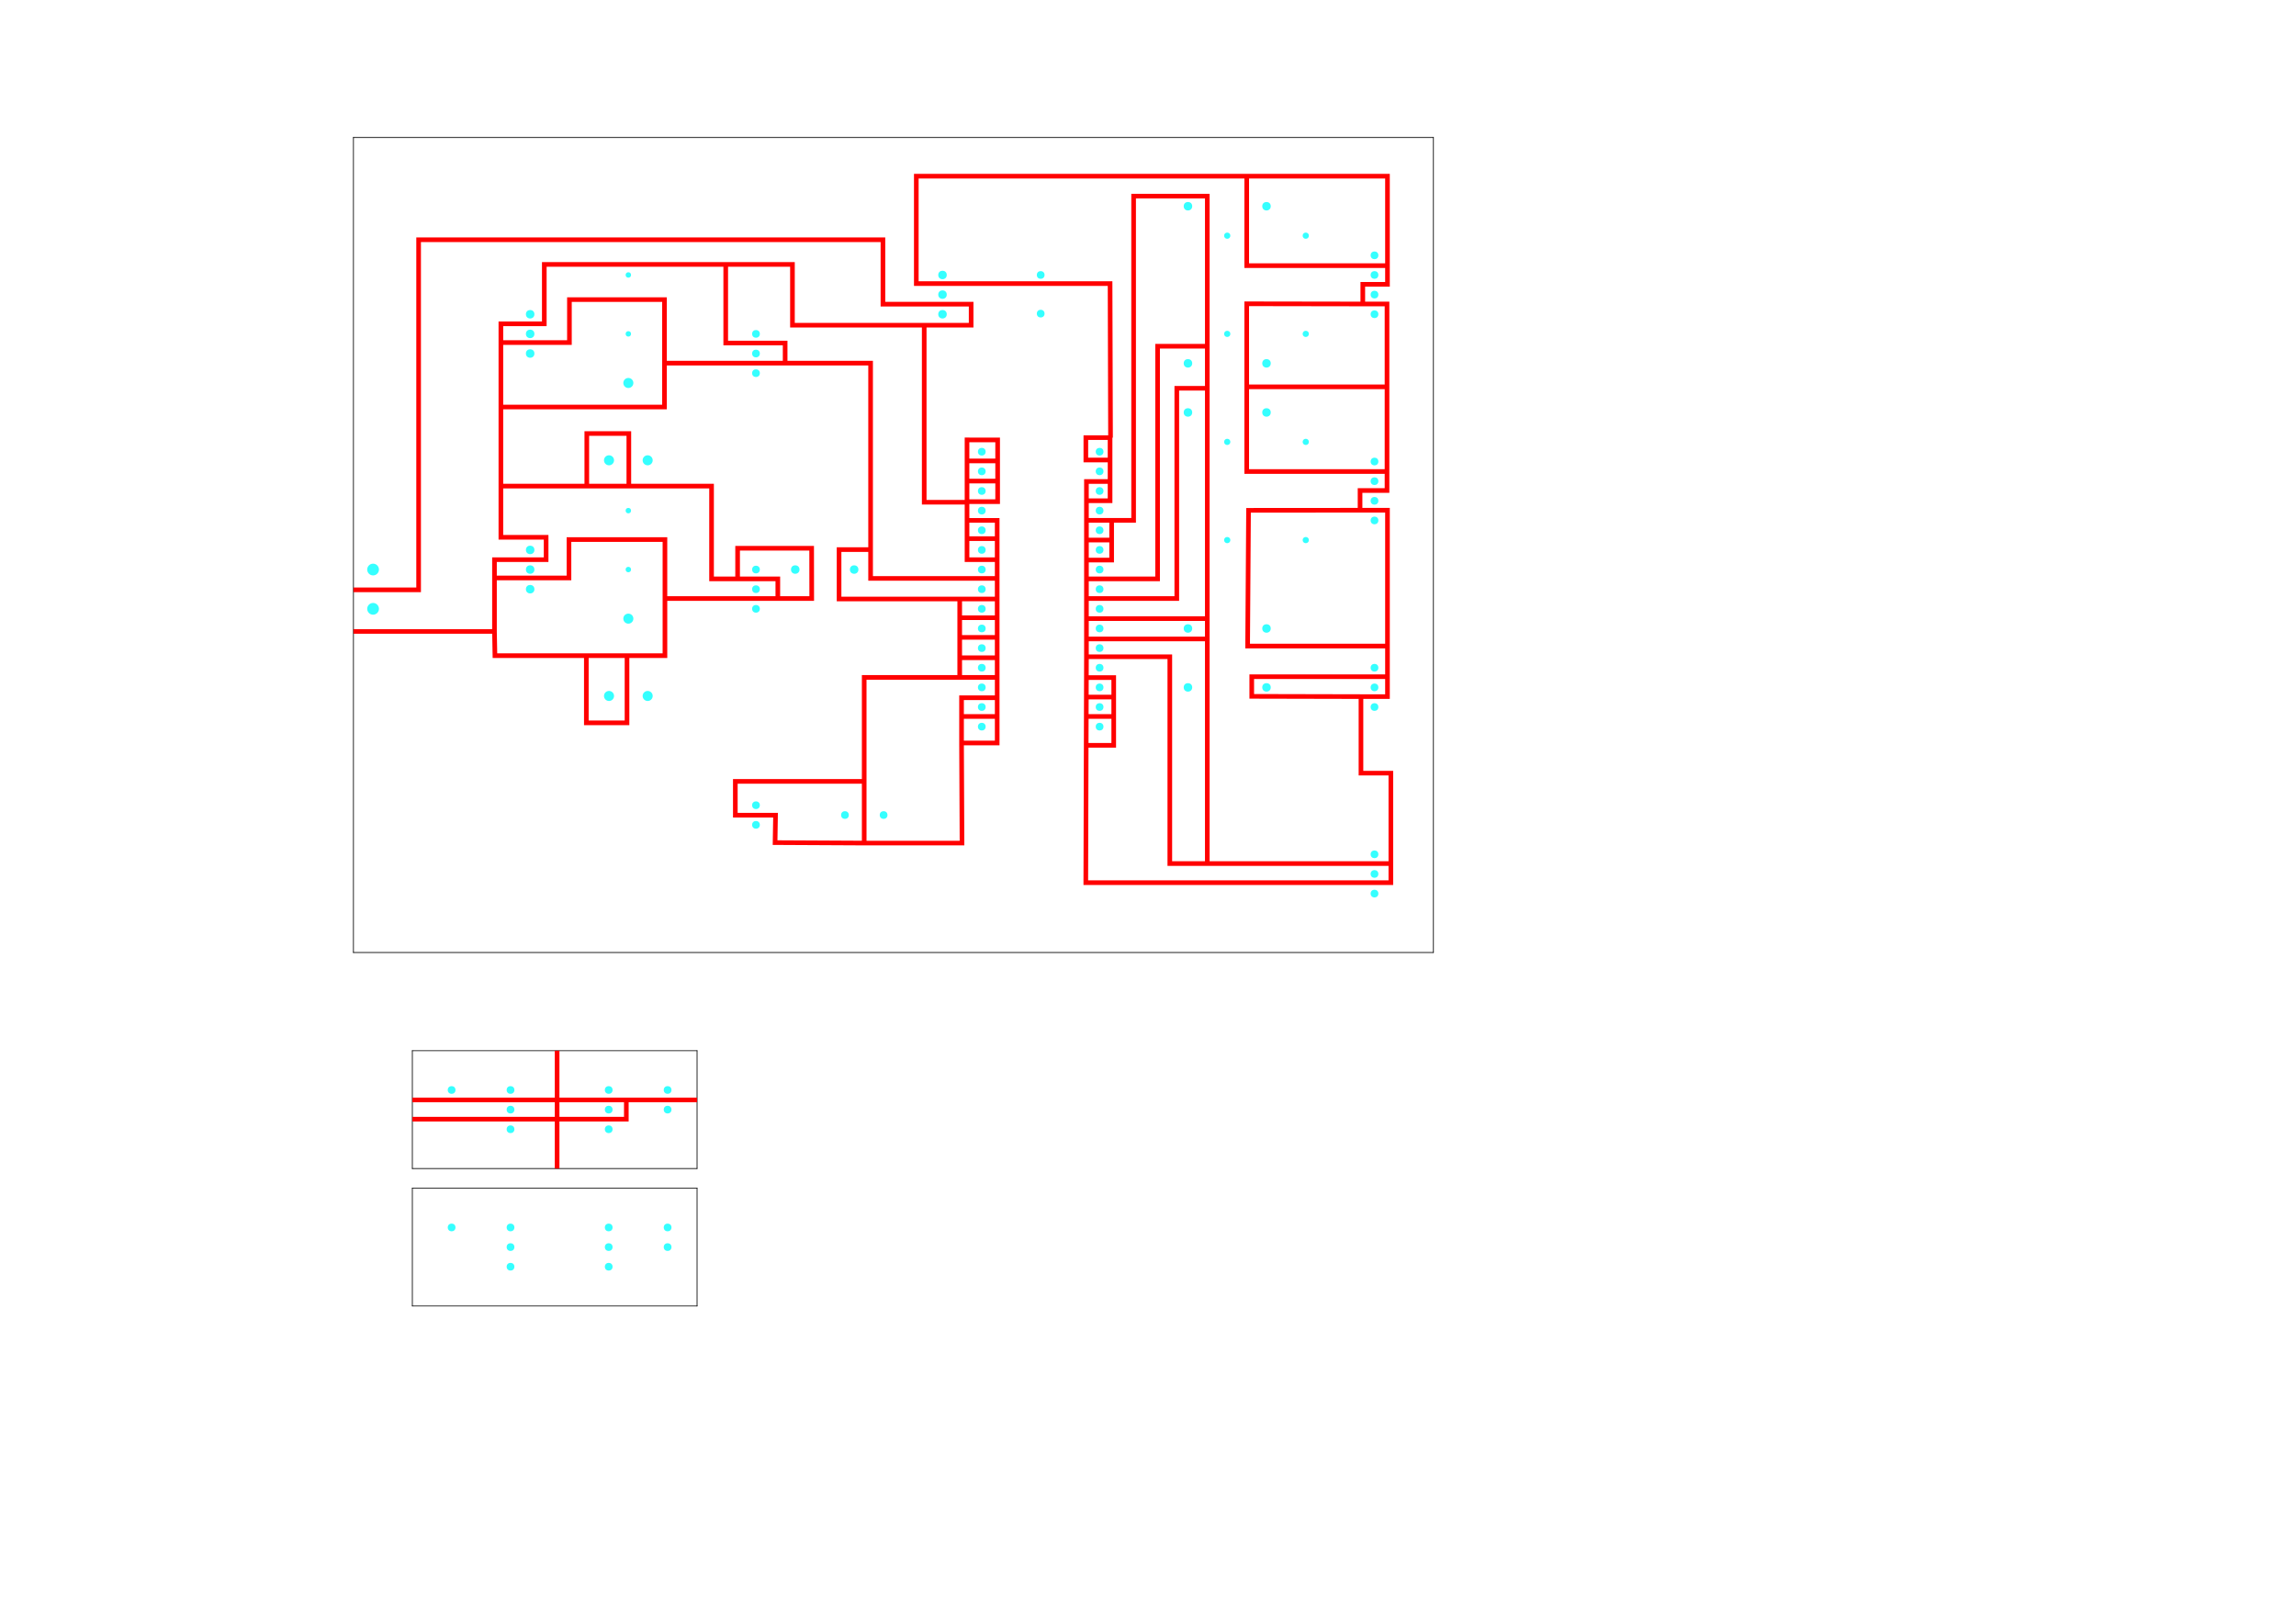 <?xml version="1.0" encoding="UTF-8" standalone="no"?>
<svg
   xmlns:dc="http://purl.org/dc/elements/1.1/"
   xmlns:cc="http://creativecommons.org/ns#"
   xmlns:rdf="http://www.w3.org/1999/02/22-rdf-syntax-ns#"
   xmlns:svg="http://www.w3.org/2000/svg"
   xmlns="http://www.w3.org/2000/svg"
   xmlns:sodipodi="http://sodipodi.sourceforge.net/DTD/sodipodi-0.dtd"
   xmlns:inkscape="http://www.inkscape.org/namespaces/inkscape"
   version="1.1"
   width="29.7cm"
   height="21.001cm"
   viewBox="0 0 116930 82680 "
   id="svg4367"
   sodipodi:docname="COVentMotherboard-B_Cu_Isolated_Stripped.svg"
   inkscape:version="0.92.4 (5da689c313, 2019-01-14)">
  <defs
     id="defs4371" />
  <sodipodi:namedview
     pagecolor="#ffffff"
     bordercolor="#666666"
     borderopacity="1"
     objecttolerance="10"
     gridtolerance="10"
     guidetolerance="10"
     inkscape:pageopacity="0"
     inkscape:pageshadow="2"
     inkscape:window-width="1920"
     inkscape:window-height="1096"
     id="namedview4369"
     showgrid="false"
     inkscape:zoom="1.1189038"
     inkscape:cx="394.43311"
     inkscape:cy="473.08219"
     inkscape:window-x="1192"
     inkscape:window-y="301"
     inkscape:window-maximized="1"
     inkscape:current-layer="layer3"
     inkscape:object-paths="true" />
  <title
     id="title2693">SVG Picture created as COVentMotherboard-B_Cu.svg date 2020/03/28 01:03:13 </title>
  <desc
     id="desc2695">Picture generated by PCBNEW </desc>
  <g
     style="fill:#000000; fill-opacity:1;stroke:#000000; stroke-opacity:1; stroke-linecap:round; stroke-linejoin:round; "
     transform="translate(0 0) scale(1 1)"
     id="g2697" />
  <g
     style="fill:#000000; fill-opacity:0.0;  stroke:#000000; stroke-width:-0; stroke-opacity:1;  stroke-linecap:round; stroke-linejoin:round;"
     id="g2699" />
  <g
     style="fill:#FFFFFF; fill-opacity:0.0;  stroke:#FFFFFF; stroke-width:393.701; stroke-opacity:1;  stroke-linecap:round; stroke-linejoin:round;"
     id="g3673" />
  <g
     style="fill:#FFFFFF; fill-opacity:1.0;  stroke:#FFFFFF; stroke-width:39.37; stroke-opacity:1;  stroke-linecap:round; stroke-linejoin:round;"
     id="g3679" />
  <g
     style="fill:#FFFFFF; fill-opacity:1.0;  stroke:#FFFFFF; stroke-width:39.37; stroke-opacity:1;  stroke-linecap:round; stroke-linejoin:round;"
     id="g3685" />
  <g
     style="fill:#FFFFFF; fill-opacity:1.0;  stroke:#FFFFFF; stroke-width:39.37; stroke-opacity:1;  stroke-linecap:round; stroke-linejoin:round;"
     id="g3691" />
  <g
     style="fill:#FFFFFF; fill-opacity:1.0;  stroke:#FFFFFF; stroke-width:39.37; stroke-opacity:1;  stroke-linecap:round; stroke-linejoin:round;"
     id="g3697" />
  <g
     style="fill:#FFFFFF; fill-opacity:1.0;  stroke:#FFFFFF; stroke-width:39.37; stroke-opacity:1;  stroke-linecap:round; stroke-linejoin:round;"
     id="g3703" />
  <g
     style="fill:#FFFFFF; fill-opacity:1.0;  stroke:#FFFFFF; stroke-width:39.37; stroke-opacity:1;  stroke-linecap:round; stroke-linejoin:round;"
     id="g3709" />
  <g
     style="fill:#FFFFFF; fill-opacity:1.0;  stroke:#FFFFFF; stroke-width:39.37; stroke-opacity:1;  stroke-linecap:round; stroke-linejoin:round;"
     id="g3715" />
  <g
     style="fill:#FFFFFF; fill-opacity:1.0;  stroke:#FFFFFF; stroke-width:39.37; stroke-opacity:1;  stroke-linecap:round; stroke-linejoin:round;"
     id="g3721" />
  <g
     style="fill:#FFFFFF; fill-opacity:1.0;  stroke:#FFFFFF; stroke-width:39.37; stroke-opacity:1;  stroke-linecap:round; stroke-linejoin:round;"
     id="g3727" />
  <g
     style="fill:#FFFFFF; fill-opacity:1.0;  stroke:#FFFFFF; stroke-width:39.37; stroke-opacity:1;  stroke-linecap:round; stroke-linejoin:round;"
     id="g3733" />
  <g
     style="fill:#FFFFFF; fill-opacity:1.0;  stroke:#FFFFFF; stroke-width:39.37; stroke-opacity:1;  stroke-linecap:round; stroke-linejoin:round;"
     id="g3739" />
  <g
     style="fill:#FFFFFF; fill-opacity:1.0;  stroke:#FFFFFF; stroke-width:39.37; stroke-opacity:1;  stroke-linecap:round; stroke-linejoin:round;"
     id="g3745" />
  <g
     style="fill:#FFFFFF; fill-opacity:1.0;  stroke:#FFFFFF; stroke-width:39.37; stroke-opacity:1;  stroke-linecap:round; stroke-linejoin:round;"
     id="g3751" />
  <g
     style="fill:#FFFFFF; fill-opacity:1.0;  stroke:#FFFFFF; stroke-width:39.37; stroke-opacity:1;  stroke-linecap:round; stroke-linejoin:round;"
     id="g3757" />
  <g
     style="fill:#FFFFFF; fill-opacity:1.0;  stroke:#FFFFFF; stroke-width:39.37; stroke-opacity:1;  stroke-linecap:round; stroke-linejoin:round;"
     id="g3763" />
  <g
     style="fill:#FFFFFF; fill-opacity:1.0;  stroke:#FFFFFF; stroke-width:39.37; stroke-opacity:1;  stroke-linecap:round; stroke-linejoin:round;"
     id="g3769" />
  <g
     style="fill:#FFFFFF; fill-opacity:1.0;  stroke:#FFFFFF; stroke-width:39.37; stroke-opacity:1;  stroke-linecap:round; stroke-linejoin:round;"
     id="g3775" />
  <g
     style="fill:#FFFFFF; fill-opacity:1.0;  stroke:#FFFFFF; stroke-width:39.37; stroke-opacity:1;  stroke-linecap:round; stroke-linejoin:round;"
     id="g3781" />
  <g
     style="fill:#FFFFFF; fill-opacity:1.0;  stroke:#FFFFFF; stroke-width:39.37; stroke-opacity:1;  stroke-linecap:round; stroke-linejoin:round;"
     id="g3787" />
  <g
     style="fill:#FFFFFF; fill-opacity:1.0;  stroke:#FFFFFF; stroke-width:39.37; stroke-opacity:1;  stroke-linecap:round; stroke-linejoin:round;"
     id="g3793" />
  <g
     style="fill:#FFFFFF; fill-opacity:1.0;  stroke:#FFFFFF; stroke-width:39.37; stroke-opacity:1;  stroke-linecap:round; stroke-linejoin:round;"
     id="g3799" />
  <g
     style="fill:#FFFFFF; fill-opacity:1.0;  stroke:#FFFFFF; stroke-width:39.37; stroke-opacity:1;  stroke-linecap:round; stroke-linejoin:round;"
     id="g3805" />
  <g
     style="fill:#FFFFFF; fill-opacity:1.0;  stroke:#FFFFFF; stroke-width:39.37; stroke-opacity:1;  stroke-linecap:round; stroke-linejoin:round;"
     id="g3811" />
  <g
     style="fill:#FFFFFF; fill-opacity:1.0;  stroke:#FFFFFF; stroke-width:39.37; stroke-opacity:1;  stroke-linecap:round; stroke-linejoin:round;"
     id="g3817" />
  <g
     style="fill:#FFFFFF; fill-opacity:1.0;  stroke:#FFFFFF; stroke-width:39.37; stroke-opacity:1;  stroke-linecap:round; stroke-linejoin:round;"
     id="g3823" />
  <g
     style="fill:#FFFFFF; fill-opacity:1.0;  stroke:#FFFFFF; stroke-width:39.37; stroke-opacity:1;  stroke-linecap:round; stroke-linejoin:round;"
     id="g3829" />
  <g
     style="fill:#FFFFFF; fill-opacity:1.0;  stroke:#FFFFFF; stroke-width:39.37; stroke-opacity:1;  stroke-linecap:round; stroke-linejoin:round;"
     id="g3835" />
  <g
     style="fill:#FFFFFF; fill-opacity:1.0;  stroke:#FFFFFF; stroke-width:39.37; stroke-opacity:1;  stroke-linecap:round; stroke-linejoin:round;"
     id="g3841" />
  <g
     style="fill:#FFFFFF; fill-opacity:1.0;  stroke:#FFFFFF; stroke-width:39.37; stroke-opacity:1;  stroke-linecap:round; stroke-linejoin:round;"
     id="g3847" />
  <g
     style="fill:#FFFFFF; fill-opacity:1.0;  stroke:#FFFFFF; stroke-width:39.37; stroke-opacity:1;  stroke-linecap:round; stroke-linejoin:round;"
     id="g3853" />
  <g
     style="fill:#FFFFFF; fill-opacity:1.0;  stroke:#FFFFFF; stroke-width:39.37; stroke-opacity:1;  stroke-linecap:round; stroke-linejoin:round;"
     id="g3859" />
  <g
     style="fill:#FFFFFF; fill-opacity:1.0;  stroke:#FFFFFF; stroke-width:39.37; stroke-opacity:1;  stroke-linecap:round; stroke-linejoin:round;"
     id="g3865" />
  <g
     style="fill:#FFFFFF; fill-opacity:1.0;  stroke:#FFFFFF; stroke-width:39.37; stroke-opacity:1;  stroke-linecap:round; stroke-linejoin:round;"
     id="g3871" />
  <g
     style="fill:#FFFFFF; fill-opacity:1.0;  stroke:#FFFFFF; stroke-width:39.37; stroke-opacity:1;  stroke-linecap:round; stroke-linejoin:round;"
     id="g3877" />
  <g
     style="fill:#FFFFFF; fill-opacity:1.0;  stroke:#FFFFFF; stroke-width:39.37; stroke-opacity:1;  stroke-linecap:round; stroke-linejoin:round;"
     id="g3883" />
  <g
     style="fill:#FFFFFF; fill-opacity:1.0;  stroke:#FFFFFF; stroke-width:39.37; stroke-opacity:1;  stroke-linecap:round; stroke-linejoin:round;"
     id="g3889" />
  <g
     style="fill:#FFFFFF; fill-opacity:1.0;  stroke:#FFFFFF; stroke-width:39.37; stroke-opacity:1;  stroke-linecap:round; stroke-linejoin:round;"
     id="g3895" />
  <g
     style="fill:#FFFFFF; fill-opacity:1.0;  stroke:#FFFFFF; stroke-width:39.37; stroke-opacity:1;  stroke-linecap:round; stroke-linejoin:round;"
     id="g3901" />
  <g
     style="fill:#FFFFFF; fill-opacity:1.0;  stroke:#FFFFFF; stroke-width:39.37; stroke-opacity:1;  stroke-linecap:round; stroke-linejoin:round;"
     id="g3907" />
  <g
     style="fill:#FFFFFF; fill-opacity:1.0;  stroke:#FFFFFF; stroke-width:39.37; stroke-opacity:1;  stroke-linecap:round; stroke-linejoin:round;"
     id="g3913" />
  <g
     style="fill:#FFFFFF; fill-opacity:1.0;  stroke:#FFFFFF; stroke-width:39.37; stroke-opacity:1;  stroke-linecap:round; stroke-linejoin:round;"
     id="g3919" />
  <g
     style="fill:#FFFFFF; fill-opacity:1.0;  stroke:#FFFFFF; stroke-width:39.37; stroke-opacity:1;  stroke-linecap:round; stroke-linejoin:round;"
     id="g3925" />
  <g
     style="fill:#FFFFFF; fill-opacity:1.0;  stroke:#FFFFFF; stroke-width:39.37; stroke-opacity:1;  stroke-linecap:round; stroke-linejoin:round;"
     id="g3931" />
  <g
     style="fill:#FFFFFF; fill-opacity:1.0;  stroke:#FFFFFF; stroke-width:39.37; stroke-opacity:1;  stroke-linecap:round; stroke-linejoin:round;"
     id="g3937" />
  <g
     style="fill:#FFFFFF; fill-opacity:1.0;  stroke:#FFFFFF; stroke-width:39.37; stroke-opacity:1;  stroke-linecap:round; stroke-linejoin:round;"
     id="g3943" />
  <g
     style="fill:#FFFFFF; fill-opacity:1.0;  stroke:#FFFFFF; stroke-width:39.37; stroke-opacity:1;  stroke-linecap:round; stroke-linejoin:round;"
     id="g3949" />
  <g
     style="fill:#FFFFFF; fill-opacity:1.0;  stroke:#FFFFFF; stroke-width:39.37; stroke-opacity:1;  stroke-linecap:round; stroke-linejoin:round;"
     id="g3955" />
  <g
     style="fill:#FFFFFF; fill-opacity:1.0;  stroke:#FFFFFF; stroke-width:39.37; stroke-opacity:1;  stroke-linecap:round; stroke-linejoin:round;"
     id="g3961" />
  <g
     style="fill:#FFFFFF; fill-opacity:1.0;  stroke:#FFFFFF; stroke-width:39.37; stroke-opacity:1;  stroke-linecap:round; stroke-linejoin:round;"
     id="g3967" />
  <g
     style="fill:#FFFFFF; fill-opacity:1.0;  stroke:#FFFFFF; stroke-width:39.37; stroke-opacity:1;  stroke-linecap:round; stroke-linejoin:round;"
     id="g3973" />
  <g
     style="fill:#FFFFFF; fill-opacity:1.0;  stroke:#FFFFFF; stroke-width:39.37; stroke-opacity:1;  stroke-linecap:round; stroke-linejoin:round;"
     id="g3979" />
  <g
     style="fill:#FFFFFF; fill-opacity:1.0;  stroke:#FFFFFF; stroke-width:39.37; stroke-opacity:1;  stroke-linecap:round; stroke-linejoin:round;"
     id="g3985" />
  <g
     style="fill:#FFFFFF; fill-opacity:1.0;  stroke:#FFFFFF; stroke-width:39.37; stroke-opacity:1;  stroke-linecap:round; stroke-linejoin:round;"
     id="g3991" />
  <g
     style="fill:#FFFFFF; fill-opacity:1.0;  stroke:#FFFFFF; stroke-width:39.37; stroke-opacity:1;  stroke-linecap:round; stroke-linejoin:round;"
     id="g3997" />
  <g
     style="fill:#FFFFFF; fill-opacity:1.0;  stroke:#FFFFFF; stroke-width:39.37; stroke-opacity:1;  stroke-linecap:round; stroke-linejoin:round;"
     id="g4003" />
  <g
     style="fill:#FFFFFF; fill-opacity:1.0;  stroke:#FFFFFF; stroke-width:39.37; stroke-opacity:1;  stroke-linecap:round; stroke-linejoin:round;"
     id="g4009" />
  <g
     style="fill:#FFFFFF; fill-opacity:1.0;  stroke:#FFFFFF; stroke-width:39.37; stroke-opacity:1;  stroke-linecap:round; stroke-linejoin:round;"
     id="g4015" />
  <g
     style="fill:#FFFFFF; fill-opacity:1.0;  stroke:#FFFFFF; stroke-width:39.37; stroke-opacity:1;  stroke-linecap:round; stroke-linejoin:round;"
     id="g4021" />
  <g
     style="fill:#FFFFFF; fill-opacity:1.0;  stroke:#FFFFFF; stroke-width:39.37; stroke-opacity:1;  stroke-linecap:round; stroke-linejoin:round;"
     id="g4027" />
  <g
     style="fill:#FFFFFF; fill-opacity:1.0;  stroke:#FFFFFF; stroke-width:39.37; stroke-opacity:1;  stroke-linecap:round; stroke-linejoin:round;"
     id="g4033" />
  <g
     style="fill:#FFFFFF; fill-opacity:1.0;  stroke:#FFFFFF; stroke-width:39.37; stroke-opacity:1;  stroke-linecap:round; stroke-linejoin:round;"
     id="g4039" />
  <g
     style="fill:#FFFFFF; fill-opacity:1.0;  stroke:#FFFFFF; stroke-width:39.37; stroke-opacity:1;  stroke-linecap:round; stroke-linejoin:round;"
     id="g4045" />
  <g
     style="fill:#FFFFFF; fill-opacity:1.0;  stroke:#FFFFFF; stroke-width:39.37; stroke-opacity:1;  stroke-linecap:round; stroke-linejoin:round;"
     id="g4051" />
  <g
     style="fill:#FFFFFF; fill-opacity:1.0;  stroke:#FFFFFF; stroke-width:39.37; stroke-opacity:1;  stroke-linecap:round; stroke-linejoin:round;"
     id="g4057" />
  <g
     style="fill:#FFFFFF; fill-opacity:1.0;  stroke:#FFFFFF; stroke-width:39.37; stroke-opacity:1;  stroke-linecap:round; stroke-linejoin:round;"
     id="g4063" />
  <g
     style="fill:#FFFFFF; fill-opacity:1.0;  stroke:#FFFFFF; stroke-width:39.37; stroke-opacity:1;  stroke-linecap:round; stroke-linejoin:round;"
     id="g4069" />
  <g
     style="fill:#FFFFFF; fill-opacity:1.0;  stroke:#FFFFFF; stroke-width:39.37; stroke-opacity:1;  stroke-linecap:round; stroke-linejoin:round;"
     id="g4075" />
  <g
     style="fill:#FFFFFF; fill-opacity:1.0;  stroke:#FFFFFF; stroke-width:39.37; stroke-opacity:1;  stroke-linecap:round; stroke-linejoin:round;"
     id="g4081" />
  <g
     style="fill:#FFFFFF; fill-opacity:1.0;  stroke:#FFFFFF; stroke-width:39.37; stroke-opacity:1;  stroke-linecap:round; stroke-linejoin:round;"
     id="g4087" />
  <g
     style="fill:#FFFFFF; fill-opacity:1.0;  stroke:#FFFFFF; stroke-width:39.37; stroke-opacity:1;  stroke-linecap:round; stroke-linejoin:round;"
     id="g4093" />
  <g
     style="fill:#FFFFFF; fill-opacity:1.0;  stroke:#FFFFFF; stroke-width:39.37; stroke-opacity:1;  stroke-linecap:round; stroke-linejoin:round;"
     id="g4099" />
  <g
     style="fill:#FFFFFF; fill-opacity:1.0;  stroke:#FFFFFF; stroke-width:39.37; stroke-opacity:1;  stroke-linecap:round; stroke-linejoin:round;"
     id="g4105" />
  <g
     style="fill:#FFFFFF; fill-opacity:1.0;  stroke:#FFFFFF; stroke-width:39.37; stroke-opacity:1;  stroke-linecap:round; stroke-linejoin:round;"
     id="g4111" />
  <g
     style="fill:#FFFFFF; fill-opacity:1.0;  stroke:#FFFFFF; stroke-width:39.37; stroke-opacity:1;  stroke-linecap:round; stroke-linejoin:round;"
     id="g4117" />
  <g
     style="fill:#FFFFFF; fill-opacity:1.0;  stroke:#FFFFFF; stroke-width:39.37; stroke-opacity:1;  stroke-linecap:round; stroke-linejoin:round;"
     id="g4123" />
  <g
     style="fill:#FFFFFF; fill-opacity:1.0;  stroke:#FFFFFF; stroke-width:39.37; stroke-opacity:1;  stroke-linecap:round; stroke-linejoin:round;"
     id="g4129" />
  <g
     style="fill:#FFFFFF; fill-opacity:1.0;  stroke:#FFFFFF; stroke-width:39.37; stroke-opacity:1;  stroke-linecap:round; stroke-linejoin:round;"
     id="g4135" />
  <g
     style="fill:#FFFFFF; fill-opacity:1.0;  stroke:#FFFFFF; stroke-width:39.37; stroke-opacity:1;  stroke-linecap:round; stroke-linejoin:round;"
     id="g4141" />
  <g
     style="fill:#FFFFFF; fill-opacity:1.0;  stroke:#FFFFFF; stroke-width:39.37; stroke-opacity:1;  stroke-linecap:round; stroke-linejoin:round;"
     id="g4147" />
  <g
     style="fill:#FFFFFF; fill-opacity:1.0;  stroke:#FFFFFF; stroke-width:39.37; stroke-opacity:1;  stroke-linecap:round; stroke-linejoin:round;"
     id="g4153" />
  <g
     style="fill:#FFFFFF; fill-opacity:1.0;  stroke:#FFFFFF; stroke-width:39.37; stroke-opacity:1;  stroke-linecap:round; stroke-linejoin:round;"
     id="g4159" />
  <g
     style="fill:#FFFFFF; fill-opacity:1.0;  stroke:#FFFFFF; stroke-width:39.37; stroke-opacity:1;  stroke-linecap:round; stroke-linejoin:round;"
     id="g4165" />
  <g
     style="fill:#FFFFFF; fill-opacity:1.0;  stroke:#FFFFFF; stroke-width:39.37; stroke-opacity:1;  stroke-linecap:round; stroke-linejoin:round;"
     id="g4171" />
  <g
     style="fill:#FFFFFF; fill-opacity:1.0;  stroke:#FFFFFF; stroke-width:39.37; stroke-opacity:1;  stroke-linecap:round; stroke-linejoin:round;"
     id="g4177" />
  <g
     style="fill:#FFFFFF; fill-opacity:1.0;  stroke:#FFFFFF; stroke-width:39.37; stroke-opacity:1;  stroke-linecap:round; stroke-linejoin:round;"
     id="g4183" />
  <g
     style="fill:#FFFFFF; fill-opacity:1.0;  stroke:#FFFFFF; stroke-width:39.37; stroke-opacity:1;  stroke-linecap:round; stroke-linejoin:round;"
     id="g4189" />
  <g
     style="fill:#FFFFFF; fill-opacity:1.0;  stroke:#FFFFFF; stroke-width:39.37; stroke-opacity:1;  stroke-linecap:round; stroke-linejoin:round;"
     id="g4195" />
  <g
     style="fill:#FFFFFF; fill-opacity:1.0;  stroke:#FFFFFF; stroke-width:39.37; stroke-opacity:1;  stroke-linecap:round; stroke-linejoin:round;"
     id="g4201" />
  <g
     style="fill:#FFFFFF; fill-opacity:1.0;  stroke:#FFFFFF; stroke-width:39.37; stroke-opacity:1;  stroke-linecap:round; stroke-linejoin:round;"
     id="g4207" />
  <g
     style="fill:#FFFFFF; fill-opacity:1.0;  stroke:#FFFFFF; stroke-width:39.37; stroke-opacity:1;  stroke-linecap:round; stroke-linejoin:round;"
     id="g4213" />
  <g
     style="fill:#FFFFFF; fill-opacity:1.0;  stroke:#FFFFFF; stroke-width:39.37; stroke-opacity:1;  stroke-linecap:round; stroke-linejoin:round;"
     id="g4219" />
  <g
     style="fill:#FFFFFF; fill-opacity:1.0;  stroke:#FFFFFF; stroke-width:39.37; stroke-opacity:1;  stroke-linecap:round; stroke-linejoin:round;"
     id="g4225" />
  <g
     style="fill:#FFFFFF; fill-opacity:1.0;  stroke:#FFFFFF; stroke-width:39.37; stroke-opacity:1;  stroke-linecap:round; stroke-linejoin:round;"
     id="g4231" />
  <g
     style="fill:#FFFFFF; fill-opacity:1.0;  stroke:#FFFFFF; stroke-width:39.37; stroke-opacity:1;  stroke-linecap:round; stroke-linejoin:round;"
     id="g4237" />
  <g
     style="fill:#FFFFFF; fill-opacity:1.0;  stroke:#FFFFFF; stroke-width:39.37; stroke-opacity:1;  stroke-linecap:round; stroke-linejoin:round;"
     id="g4243" />
  <g
     style="fill:#FFFFFF; fill-opacity:1.0;  stroke:#FFFFFF; stroke-width:39.37; stroke-opacity:1;  stroke-linecap:round; stroke-linejoin:round;"
     id="g4249" />
  <g
     style="fill:#FFFFFF; fill-opacity:1.0;  stroke:#FFFFFF; stroke-width:39.37; stroke-opacity:1;  stroke-linecap:round; stroke-linejoin:round;"
     id="g4255" />
  <g
     style="fill:#FFFFFF; fill-opacity:1.0;  stroke:#FFFFFF; stroke-width:39.37; stroke-opacity:1;  stroke-linecap:round; stroke-linejoin:round;"
     id="g4261" />
  <g
     style="fill:#FFFFFF; fill-opacity:1.0;  stroke:#FFFFFF; stroke-width:39.37; stroke-opacity:1;  stroke-linecap:round; stroke-linejoin:round;"
     id="g4267" />
  <g
     style="fill:#FFFFFF; fill-opacity:1.0;  stroke:#FFFFFF; stroke-width:39.37; stroke-opacity:1;  stroke-linecap:round; stroke-linejoin:round;"
     id="g4273" />
  <g
     style="fill:#FFFFFF; fill-opacity:1.0;  stroke:#FFFFFF; stroke-width:39.37; stroke-opacity:1;  stroke-linecap:round; stroke-linejoin:round;"
     id="g4279" />
  <g
     style="fill:#FFFFFF; fill-opacity:1.0;  stroke:#FFFFFF; stroke-width:39.37; stroke-opacity:1;  stroke-linecap:round; stroke-linejoin:round;"
     id="g4285" />
  <g
     style="fill:#FFFFFF; fill-opacity:1.0;  stroke:#FFFFFF; stroke-width:39.37; stroke-opacity:1;  stroke-linecap:round; stroke-linejoin:round;"
     id="g4291" />
  <g
     style="fill:#FFFFFF; fill-opacity:1.0;  stroke:#FFFFFF; stroke-width:39.37; stroke-opacity:1;  stroke-linecap:round; stroke-linejoin:round;"
     id="g4297" />
  <g
     style="fill:#FFFFFF; fill-opacity:1.0;  stroke:#FFFFFF; stroke-width:39.37; stroke-opacity:1;  stroke-linecap:round; stroke-linejoin:round;"
     id="g4303" />
  <g
     style="fill:#FFFFFF; fill-opacity:1.0;  stroke:#FFFFFF; stroke-width:39.37; stroke-opacity:1;  stroke-linecap:round; stroke-linejoin:round;"
     id="g4309" />
  <g
     style="fill:#FFFFFF; fill-opacity:1.0;  stroke:#FFFFFF; stroke-width:39.37; stroke-opacity:1;  stroke-linecap:round; stroke-linejoin:round;"
     id="g4315" />
  <g
     style="fill:#FFFFFF; fill-opacity:1.0;  stroke:#FFFFFF; stroke-width:39.37; stroke-opacity:1;  stroke-linecap:round; stroke-linejoin:round;"
     id="g4321" />
  <g
     style="fill:#FFFFFF; fill-opacity:1.0;  stroke:#FFFFFF; stroke-width:39.37; stroke-opacity:1;  stroke-linecap:round; stroke-linejoin:round;"
     id="g4327" />
  <g
     style="fill:#FFFFFF; fill-opacity:1.0;  stroke:#FFFFFF; stroke-width:39.37; stroke-opacity:1;  stroke-linecap:round; stroke-linejoin:round;"
     id="g4333" />
  <g
     style="fill:#FFFFFF; fill-opacity:1.0;  stroke:#FFFFFF; stroke-width:39.37; stroke-opacity:1;  stroke-linecap:round; stroke-linejoin:round;"
     id="g4339" />
  <g
     style="fill:#FFFFFF; fill-opacity:1.0;  stroke:#FFFFFF; stroke-width:39.37; stroke-opacity:1;  stroke-linecap:round; stroke-linejoin:round;"
     id="g4345" />
  <g
     style="fill:#FFFFFF; fill-opacity:1.0;  stroke:#FFFFFF; stroke-width:39.37; stroke-opacity:1;  stroke-linecap:round; stroke-linejoin:round;"
     id="g4351" />
  <g
     style="fill:#FFFFFF; fill-opacity:1.0;  stroke:#FFFFFF; stroke-width:39.37; stroke-opacity:1;  stroke-linecap:round; stroke-linejoin:round;"
     id="g4357" />
  <g
     style="fill:#FFFFFF; fill-opacity:1.0;  stroke:#FFFFFF; stroke-width:39.37; stroke-opacity:1;  stroke-linecap:round; stroke-linejoin:round;"
     id="g4363" />
  <g
     style="fill:#000000; fill-opacity:1.0;  stroke:#000000; stroke-width:39.37; stroke-opacity:1;  stroke-linecap:round; stroke-linejoin:round;"
     id="g4365" />
  <g
     inkscape:groupmode="layer"
     id="layer1"
     inkscape:label="Edge"
     style="display:inline">
    <path
       style="fill:#000000;fill-opacity:0;stroke:#000000;stroke-width:39.37;stroke-linecap:round;stroke-linejoin:round;stroke-opacity:1"
       d="M 21000,66500 V 60500"
       id="path2701"
       inkscape:connector-curvature="0" />
    <path
       style="fill:#000000;fill-opacity:0;stroke:#000000;stroke-width:39.37;stroke-linecap:round;stroke-linejoin:round;stroke-opacity:1"
       d="M 35500,66500 H 21000"
       id="path2703"
       inkscape:connector-curvature="0" />
    <path
       style="fill:#000000;fill-opacity:0;stroke:#000000;stroke-width:39.37;stroke-linecap:round;stroke-linejoin:round;stroke-opacity:1"
       d="m 35500,60500 v 6000"
       id="path2705"
       inkscape:connector-curvature="0" />
    <path
       style="fill:#000000;fill-opacity:0;stroke:#000000;stroke-width:39.37;stroke-linecap:round;stroke-linejoin:round;stroke-opacity:1"
       d="M 21000,60500 H 35500"
       id="path2707"
       inkscape:connector-curvature="0" />
    <path
       style="fill:#000000;fill-opacity:0;stroke:#000000;stroke-width:39.37;stroke-linecap:round;stroke-linejoin:round;stroke-opacity:1"
       d="M 21000,59500 V 53500"
       id="path2709"
       inkscape:connector-curvature="0" />
    <path
       style="fill:#000000;fill-opacity:0;stroke:#000000;stroke-width:39.37;stroke-linecap:round;stroke-linejoin:round;stroke-opacity:1"
       d="M 35500,59500 H 21000"
       id="path2711"
       inkscape:connector-curvature="0" />
    <path
       style="fill:#000000;fill-opacity:0;stroke:#000000;stroke-width:39.37;stroke-linecap:round;stroke-linejoin:round;stroke-opacity:1"
       d="m 35500,53500 v 6000"
       id="path2713"
       inkscape:connector-curvature="0" />
    <path
       style="fill:#000000;fill-opacity:0;stroke:#000000;stroke-width:39.37;stroke-linecap:round;stroke-linejoin:round;stroke-opacity:1"
       d="M 21000,53500 H 35500"
       id="path2715"
       inkscape:connector-curvature="0" />
    <path
       style="fill:#000000;fill-opacity:0;stroke:#000000;stroke-width:39.37;stroke-linecap:round;stroke-linejoin:round;stroke-opacity:1"
       d="M 18000,7000 H 73000"
       id="path2717"
       inkscape:connector-curvature="0" />
    <path
       style="fill:#000000;fill-opacity:0;stroke:#000000;stroke-width:39.37;stroke-linecap:round;stroke-linejoin:round;stroke-opacity:1"
       d="M 18000,48500 V 7000"
       id="path2719"
       inkscape:connector-curvature="0" />
    <path
       style="fill:#000000;fill-opacity:0;stroke:#000000;stroke-width:39.37;stroke-linecap:round;stroke-linejoin:round;stroke-opacity:1"
       d="M 73000,48500 H 18000"
       id="path2721"
       inkscape:connector-curvature="0" />
    <path
       style="fill:#000000;fill-opacity:0;stroke:#000000;stroke-width:39.37;stroke-linecap:round;stroke-linejoin:round;stroke-opacity:1"
       d="M 73000,7000 V 48500"
       id="path2723"
       inkscape:connector-curvature="0" />
  </g>
  <g
     inkscape:groupmode="layer"
     id="layer3"
     inkscape:label="Drill Marks"
     style="display:inline">
    <g
       style="fill:#35ffff;fill-opacity:1;stroke:#ffffff;stroke-width:0;stroke-linecap:round;stroke-linejoin:round;stroke-opacity:1"
       id="g3677">
      <circle
         cx="43500"
         cy="29000"
         r="216.535"
         id="circle3675"
         style="fill:#35ffff;fill-opacity:1" />
    </g>
    <g
       style="fill:#35ffff;fill-opacity:1;stroke:#ffffff;stroke-width:0;stroke-linecap:round;stroke-linejoin:round;stroke-opacity:1"
       id="g3683">
      <circle
         cx="40500"
         cy="29000"
         r="216.535"
         id="circle3681"
         style="fill:#35ffff;fill-opacity:1" />
    </g>
    <g
       style="fill:#35ffff;fill-opacity:1;stroke:#ffffff;stroke-width:0;stroke-linecap:round;stroke-linejoin:round;stroke-opacity:1"
       id="g3689">
      <circle
         cx="60500"
         cy="10500"
         r="216.535"
         id="circle3687"
         style="fill:#35ffff;fill-opacity:1" />
    </g>
    <g
       style="fill:#35ffff;fill-opacity:1;stroke:#ffffff;stroke-width:0;stroke-linecap:round;stroke-linejoin:round;stroke-opacity:1"
       id="g3695">
      <circle
         cx="64500"
         cy="10500"
         r="216.535"
         id="circle3693"
         style="fill:#35ffff;fill-opacity:1" />
    </g>
    <g
       style="fill:#35ffff;fill-opacity:1;stroke:#ffffff;stroke-width:0;stroke-linecap:round;stroke-linejoin:round;stroke-opacity:1"
       id="g3701">
      <circle
         cx="60500"
         cy="18500"
         r="216.535"
         id="circle3699"
         style="fill:#35ffff;fill-opacity:1" />
    </g>
    <g
       style="fill:#35ffff;fill-opacity:1;stroke:#ffffff;stroke-width:0;stroke-linecap:round;stroke-linejoin:round;stroke-opacity:1"
       id="g3707">
      <circle
         cx="64500"
         cy="18500"
         r="216.535"
         id="circle3705"
         style="fill:#35ffff;fill-opacity:1" />
    </g>
    <g
       style="fill:#35ffff;fill-opacity:1;stroke:#ffffff;stroke-width:0;stroke-linecap:round;stroke-linejoin:round;stroke-opacity:1"
       id="g3713">
      <circle
         cx="60500"
         cy="21000"
         r="216.535"
         id="circle3711"
         style="fill:#35ffff;fill-opacity:1" />
    </g>
    <g
       style="fill:#35ffff;fill-opacity:1;stroke:#ffffff;stroke-width:0;stroke-linecap:round;stroke-linejoin:round;stroke-opacity:1"
       id="g3719">
      <circle
         cx="64500"
         cy="21000"
         r="216.535"
         id="circle3717"
         style="fill:#35ffff;fill-opacity:1" />
    </g>
    <g
       style="fill:#35ffff;fill-opacity:1;stroke:#ffffff;stroke-width:0;stroke-linecap:round;stroke-linejoin:round;stroke-opacity:1"
       id="g3725">
      <circle
         cx="60500"
         cy="32000"
         r="216.535"
         id="circle3723"
         style="fill:#35ffff;fill-opacity:1" />
    </g>
    <g
       style="fill:#35ffff;fill-opacity:1;stroke:#ffffff;stroke-width:0;stroke-linecap:round;stroke-linejoin:round;stroke-opacity:1"
       id="g3731">
      <circle
         cx="64500"
         cy="32000"
         r="216.535"
         id="circle3729"
         style="fill:#35ffff;fill-opacity:1" />
    </g>
    <g
       style="fill:#35ffff;fill-opacity:1;stroke:#ffffff;stroke-width:0;stroke-linecap:round;stroke-linejoin:round;stroke-opacity:1"
       id="g3737">
      <circle
         cx="60500"
         cy="35000"
         r="216.535"
         id="circle3735"
         style="fill:#35ffff;fill-opacity:1" />
    </g>
    <g
       style="fill:#35ffff;fill-opacity:1;stroke:#ffffff;stroke-width:0;stroke-linecap:round;stroke-linejoin:round;stroke-opacity:1"
       id="g3743">
      <circle
         cx="64500"
         cy="35000"
         r="216.535"
         id="circle3741"
         style="fill:#35ffff;fill-opacity:1" />
    </g>
    <g
       style="fill:#35ffff;fill-opacity:1;stroke:#ffffff;stroke-width:0;stroke-linecap:round;stroke-linejoin:round;stroke-opacity:1"
       id="g3749">
      <circle
         cx="19000"
         cy="31000"
         r="299.213"
         id="circle3747"
         style="fill:#35ffff;fill-opacity:1" />
    </g>
    <g
       style="fill:#35ffff;fill-opacity:1;stroke:#ffffff;stroke-width:0;stroke-linecap:round;stroke-linejoin:round;stroke-opacity:1"
       id="g3755">
      <circle
         cx="19000"
         cy="29000"
         r="299.213"
         id="circle3753"
         style="fill:#35ffff;fill-opacity:1" />
    </g>
    <g
       style="fill:#35ffff;fill-opacity:1;stroke:#ffffff;stroke-width:0;stroke-linecap:round;stroke-linejoin:round;stroke-opacity:1"
       id="g3761">
      <circle
         cx="62500"
         cy="17000"
         r="157.48"
         id="circle3759"
         style="fill:#35ffff;fill-opacity:1" />
    </g>
    <g
       style="fill:#35ffff;fill-opacity:1;stroke:#ffffff;stroke-width:0;stroke-linecap:round;stroke-linejoin:round;stroke-opacity:1"
       id="g3767">
      <circle
         cx="66500"
         cy="17000"
         r="157.48"
         id="circle3765"
         style="fill:#35ffff;fill-opacity:1" />
    </g>
    <g
       style="fill:#35ffff;fill-opacity:1;stroke:#ffffff;stroke-width:0;stroke-linecap:round;stroke-linejoin:round;stroke-opacity:1"
       id="g3773">
      <circle
         cx="23000"
         cy="62500"
         r="196.85"
         id="circle3771"
         style="fill:#35ffff;fill-opacity:1" />
    </g>
    <g
       style="fill:#35ffff;fill-opacity:1;stroke:#ffffff;stroke-width:0;stroke-linecap:round;stroke-linejoin:round;stroke-opacity:1"
       id="g3779">
      <circle
         cx="34000"
         cy="63500"
         r="196.85"
         id="circle3777"
         style="fill:#35ffff;fill-opacity:1" />
    </g>
    <g
       style="fill:#35ffff;fill-opacity:1;stroke:#ffffff;stroke-width:0;stroke-linecap:round;stroke-linejoin:round;stroke-opacity:1"
       id="g3785">
      <circle
         cx="34000"
         cy="62500"
         r="196.85"
         id="circle3783"
         style="fill:#35ffff;fill-opacity:1" />
    </g>
    <g
       style="fill:#35ffff;fill-opacity:1;stroke:#ffffff;stroke-width:0;stroke-linecap:round;stroke-linejoin:round;stroke-opacity:1"
       id="g3791">
      <circle
         cx="26000"
         cy="64500"
         r="196.85"
         id="circle3789"
         style="fill:#35ffff;fill-opacity:1" />
    </g>
    <g
       style="fill:#35ffff;fill-opacity:1;stroke:#ffffff;stroke-width:0;stroke-linecap:round;stroke-linejoin:round;stroke-opacity:1"
       id="g3797">
      <circle
         cx="26000"
         cy="63500"
         r="196.85"
         id="circle3795"
         style="fill:#35ffff;fill-opacity:1" />
    </g>
    <g
       style="fill:#35ffff;fill-opacity:1;stroke:#ffffff;stroke-width:0;stroke-linecap:round;stroke-linejoin:round;stroke-opacity:1"
       id="g3803">
      <circle
         cx="26000"
         cy="62500"
         r="196.85"
         id="circle3801"
         style="fill:#35ffff;fill-opacity:1" />
    </g>
    <g
       style="fill:#35ffff;fill-opacity:1;stroke:#ffffff;stroke-width:0;stroke-linecap:round;stroke-linejoin:round;stroke-opacity:1"
       id="g3809">
      <circle
         cx="31000"
         cy="64500"
         r="196.85"
         id="circle3807"
         style="fill:#35ffff;fill-opacity:1" />
    </g>
    <g
       style="fill:#35ffff;fill-opacity:1;stroke:#ffffff;stroke-width:0;stroke-linecap:round;stroke-linejoin:round;stroke-opacity:1"
       id="g3815">
      <circle
         cx="31000"
         cy="63500"
         r="196.85"
         id="circle3813"
         style="fill:#35ffff;fill-opacity:1" />
    </g>
    <g
       style="fill:#35ffff;fill-opacity:1;stroke:#ffffff;stroke-width:0;stroke-linecap:round;stroke-linejoin:round;stroke-opacity:1"
       id="g3821">
      <circle
         cx="31000"
         cy="62500"
         r="196.85"
         id="circle3819"
         style="fill:#35ffff;fill-opacity:1" />
    </g>
    <g
       style="fill:#35ffff;fill-opacity:1;stroke:#ffffff;stroke-width:0;stroke-linecap:round;stroke-linejoin:round;stroke-opacity:1"
       id="g3827">
      <circle
         cx="23000"
         cy="55500"
         r="196.85"
         id="circle3825"
         style="fill:#35ffff;fill-opacity:1" />
    </g>
    <g
       style="fill:#35ffff;fill-opacity:1;stroke:#ffffff;stroke-width:0;stroke-linecap:round;stroke-linejoin:round;stroke-opacity:1"
       id="g3833">
      <circle
         cx="34000"
         cy="56500"
         r="196.85"
         id="circle3831"
         style="fill:#35ffff;fill-opacity:1" />
    </g>
    <g
       style="fill:#35ffff;fill-opacity:1;stroke:#ffffff;stroke-width:0;stroke-linecap:round;stroke-linejoin:round;stroke-opacity:1"
       id="g3839">
      <circle
         cx="34000"
         cy="55500"
         r="196.85"
         id="circle3837"
         style="fill:#35ffff;fill-opacity:1" />
    </g>
    <g
       style="fill:#35ffff;fill-opacity:1;stroke:#ffffff;stroke-width:0;stroke-linecap:round;stroke-linejoin:round;stroke-opacity:1"
       id="g3845">
      <circle
         cx="70000"
         cy="34000"
         r="196.85"
         id="circle3843"
         style="fill:#35ffff;fill-opacity:1" />
    </g>
    <g
       style="fill:#35ffff;fill-opacity:1;stroke:#ffffff;stroke-width:0;stroke-linecap:round;stroke-linejoin:round;stroke-opacity:1"
       id="g3851">
      <circle
         cx="70000"
         cy="35000"
         r="196.85"
         id="circle3849"
         style="fill:#35ffff;fill-opacity:1" />
    </g>
    <g
       style="fill:#35ffff;fill-opacity:1;stroke:#ffffff;stroke-width:0;stroke-linecap:round;stroke-linejoin:round;stroke-opacity:1"
       id="g3857">
      <circle
         cx="70000"
         cy="36000"
         r="196.85"
         id="circle3855"
         style="fill:#35ffff;fill-opacity:1" />
    </g>
    <g
       style="fill:#35ffff;fill-opacity:1;stroke:#ffffff;stroke-width:0;stroke-linecap:round;stroke-linejoin:round;stroke-opacity:1"
       id="g3863">
      <circle
         cx="70000"
         cy="43500"
         r="196.85"
         id="circle3861"
         style="fill:#35ffff;fill-opacity:1" />
    </g>
    <g
       style="fill:#35ffff;fill-opacity:1;stroke:#ffffff;stroke-width:0;stroke-linecap:round;stroke-linejoin:round;stroke-opacity:1"
       id="g3869">
      <circle
         cx="70000"
         cy="44500"
         r="196.85"
         id="circle3867"
         style="fill:#35ffff;fill-opacity:1" />
    </g>
    <g
       style="fill:#35ffff;fill-opacity:1;stroke:#ffffff;stroke-width:0;stroke-linecap:round;stroke-linejoin:round;stroke-opacity:1"
       id="g3875">
      <circle
         cx="70000"
         cy="45500"
         r="196.85"
         id="circle3873"
         style="fill:#35ffff;fill-opacity:1" />
    </g>
    <g
       style="fill:#35ffff;fill-opacity:1;stroke:#ffffff;stroke-width:0;stroke-linecap:round;stroke-linejoin:round;stroke-opacity:1"
       id="g3881">
      <circle
         cx="62500"
         cy="27500"
         r="157.48"
         id="circle3879"
         style="fill:#35ffff;fill-opacity:1" />
    </g>
    <g
       style="fill:#35ffff;fill-opacity:1;stroke:#ffffff;stroke-width:0;stroke-linecap:round;stroke-linejoin:round;stroke-opacity:1"
       id="g3887">
      <circle
         cx="66500"
         cy="27500"
         r="157.48"
         id="circle3885"
         style="fill:#35ffff;fill-opacity:1" />
    </g>
    <g
       style="fill:#35ffff;fill-opacity:1;stroke:#ffffff;stroke-width:0;stroke-linecap:round;stroke-linejoin:round;stroke-opacity:1"
       id="g3893">
      <circle
         cx="66500"
         cy="22500"
         r="157.48"
         id="circle3891"
         style="fill:#35ffff;fill-opacity:1" />
    </g>
    <g
       style="fill:#35ffff;fill-opacity:1;stroke:#ffffff;stroke-width:0;stroke-linecap:round;stroke-linejoin:round;stroke-opacity:1"
       id="g3899">
      <circle
         cx="62500"
         cy="22500"
         r="157.48"
         id="circle3897"
         style="fill:#35ffff;fill-opacity:1" />
    </g>
    <g
       style="fill:#35ffff;fill-opacity:1;stroke:#ffffff;stroke-width:0;stroke-linecap:round;stroke-linejoin:round;stroke-opacity:1"
       id="g3905">
      <circle
         cx="66500"
         cy="12000"
         r="157.48"
         id="circle3903"
         style="fill:#35ffff;fill-opacity:1" />
    </g>
    <g
       style="fill:#35ffff;fill-opacity:1;stroke:#ffffff;stroke-width:0;stroke-linecap:round;stroke-linejoin:round;stroke-opacity:1"
       id="g3911">
      <circle
         cx="62500"
         cy="12000"
         r="157.48"
         id="circle3909"
         style="fill:#35ffff;fill-opacity:1" />
    </g>
    <g
       style="fill:#35ffff;fill-opacity:1;stroke:#ffffff;stroke-width:0;stroke-linecap:round;stroke-linejoin:round;stroke-opacity:1"
       id="g3917">
      <circle
         cx="32000"
         cy="29000"
         r="137.795"
         id="circle3915"
         style="fill:#35ffff;fill-opacity:1" />
    </g>
    <g
       style="fill:#35ffff;fill-opacity:1;stroke:#ffffff;stroke-width:0;stroke-linecap:round;stroke-linejoin:round;stroke-opacity:1"
       id="g3923">
      <circle
         cx="32000"
         cy="26000"
         r="137.795"
         id="circle3921"
         style="fill:#35ffff;fill-opacity:1" />
    </g>
    <g
       style="fill:#35ffff;fill-opacity:1;stroke:#ffffff;stroke-width:0;stroke-linecap:round;stroke-linejoin:round;stroke-opacity:1"
       id="g3929">
      <circle
         cx="32000"
         cy="17000"
         r="137.795"
         id="circle3927"
         style="fill:#35ffff;fill-opacity:1" />
    </g>
    <g
       style="fill:#35ffff;fill-opacity:1;stroke:#ffffff;stroke-width:0;stroke-linecap:round;stroke-linejoin:round;stroke-opacity:1"
       id="g3935">
      <circle
         cx="32000"
         cy="14000"
         r="137.795"
         id="circle3933"
         style="fill:#35ffff;fill-opacity:1" />
    </g>
    <g
       style="fill:#35ffff;fill-opacity:1;stroke:#ffffff;stroke-width:0;stroke-linecap:round;stroke-linejoin:round;stroke-opacity:1"
       id="g3941">
      <circle
         cx="32984.301"
         cy="35437"
         r="255.906"
         id="circle3939"
         style="fill:#35ffff;fill-opacity:1" />
    </g>
    <g
       style="fill:#35ffff;fill-opacity:1;stroke:#ffffff;stroke-width:0;stroke-linecap:round;stroke-linejoin:round;stroke-opacity:1"
       id="g3947">
      <circle
         cx="32000"
         cy="31500"
         r="255.906"
         id="circle3945"
         style="fill:#35ffff;fill-opacity:1" />
    </g>
    <g
       style="fill:#35ffff;fill-opacity:1;stroke:#ffffff;stroke-width:0;stroke-linecap:round;stroke-linejoin:round;stroke-opacity:1"
       id="g3953">
      <circle
         cx="31015.699"
         cy="35437"
         r="255.906"
         id="circle3951"
         style="fill:#35ffff;fill-opacity:1" />
    </g>
    <g
       style="fill:#35ffff;fill-opacity:1;stroke:#ffffff;stroke-width:0;stroke-linecap:round;stroke-linejoin:round;stroke-opacity:1"
       id="g3959">
      <circle
         cx="32984.301"
         cy="23437"
         r="255.906"
         id="circle3957"
         style="fill:#35ffff;fill-opacity:1" />
    </g>
    <g
       style="fill:#35ffff;fill-opacity:1;stroke:#ffffff;stroke-width:0;stroke-linecap:round;stroke-linejoin:round;stroke-opacity:1"
       id="g3965">
      <circle
         cx="32000"
         cy="19500"
         r="255.906"
         id="circle3963"
         style="fill:#35ffff;fill-opacity:1" />
    </g>
    <g
       style="fill:#35ffff;fill-opacity:1;stroke:#ffffff;stroke-width:0;stroke-linecap:round;stroke-linejoin:round;stroke-opacity:1"
       id="g3971">
      <circle
         cx="31015.699"
         cy="23437"
         r="255.906"
         id="circle3969"
         style="fill:#35ffff;fill-opacity:1" />
    </g>
    <g
       style="fill:#35ffff;fill-opacity:1;stroke:#ffffff;stroke-width:0;stroke-linecap:round;stroke-linejoin:round;stroke-opacity:1"
       id="g3977">
      <circle
         cx="38500"
         cy="42000"
         r="196.85"
         id="circle3975"
         style="fill:#35ffff;fill-opacity:1" />
    </g>
    <g
       style="fill:#35ffff;fill-opacity:1;stroke:#ffffff;stroke-width:0;stroke-linecap:round;stroke-linejoin:round;stroke-opacity:1"
       id="g3983">
      <circle
         cx="38500"
         cy="41000"
         r="196.85"
         id="circle3981"
         style="fill:#35ffff;fill-opacity:1" />
    </g>
    <g
       style="fill:#35ffff;fill-opacity:1;stroke:#ffffff;stroke-width:0;stroke-linecap:round;stroke-linejoin:round;stroke-opacity:1"
       id="g3989">
      <circle
         cx="27000"
         cy="28000"
         r="216.535"
         id="circle3987"
         style="fill:#35ffff;fill-opacity:1" />
    </g>
    <g
       style="fill:#35ffff;fill-opacity:1;stroke:#ffffff;stroke-width:0;stroke-linecap:round;stroke-linejoin:round;stroke-opacity:1"
       id="g3995">
      <circle
         cx="27000"
         cy="29000"
         r="216.535"
         id="circle3993"
         style="fill:#35ffff;fill-opacity:1" />
    </g>
    <g
       style="fill:#35ffff;fill-opacity:1;stroke:#ffffff;stroke-width:0;stroke-linecap:round;stroke-linejoin:round;stroke-opacity:1"
       id="g4001">
      <circle
         cx="27000"
         cy="30000"
         r="216.535"
         id="circle3999"
         style="fill:#35ffff;fill-opacity:1" />
    </g>
    <g
       style="fill:#35ffff;fill-opacity:1;stroke:#ffffff;stroke-width:0;stroke-linecap:round;stroke-linejoin:round;stroke-opacity:1"
       id="g4007">
      <circle
         cx="27000"
         cy="16000"
         r="216.535"
         id="circle4005"
         style="fill:#35ffff;fill-opacity:1" />
    </g>
    <g
       style="fill:#35ffff;fill-opacity:1;stroke:#ffffff;stroke-width:0;stroke-linecap:round;stroke-linejoin:round;stroke-opacity:1"
       id="g4013">
      <circle
         cx="27000"
         cy="17000"
         r="216.535"
         id="circle4011"
         style="fill:#35ffff;fill-opacity:1" />
    </g>
    <g
       style="fill:#35ffff;fill-opacity:1;stroke:#ffffff;stroke-width:0;stroke-linecap:round;stroke-linejoin:round;stroke-opacity:1"
       id="g4019">
      <circle
         cx="27000"
         cy="18000"
         r="216.535"
         id="circle4017"
         style="fill:#35ffff;fill-opacity:1" />
    </g>
    <g
       style="fill:#35ffff;fill-opacity:1;stroke:#ffffff;stroke-width:0;stroke-linecap:round;stroke-linejoin:round;stroke-opacity:1"
       id="g4025">
      <circle
         cx="48000"
         cy="14000"
         r="216.535"
         id="circle4023"
         style="fill:#35ffff;fill-opacity:1" />
    </g>
    <g
       style="fill:#35ffff;fill-opacity:1;stroke:#ffffff;stroke-width:0;stroke-linecap:round;stroke-linejoin:round;stroke-opacity:1"
       id="g4031">
      <circle
         cx="48000"
         cy="15000"
         r="216.535"
         id="circle4029"
         style="fill:#35ffff;fill-opacity:1" />
    </g>
    <g
       style="fill:#35ffff;fill-opacity:1;stroke:#ffffff;stroke-width:0;stroke-linecap:round;stroke-linejoin:round;stroke-opacity:1"
       id="g4037">
      <circle
         cx="48000"
         cy="16000"
         r="216.535"
         id="circle4035"
         style="fill:#35ffff;fill-opacity:1" />
    </g>
    <g
       style="fill:#35ffff;fill-opacity:1;stroke:#ffffff;stroke-width:0;stroke-linecap:round;stroke-linejoin:round;stroke-opacity:1"
       id="g4043">
      <circle
         cx="38500"
         cy="31000"
         r="196.85"
         id="circle4041"
         style="fill:#35ffff;fill-opacity:1" />
    </g>
    <g
       style="fill:#35ffff;fill-opacity:1;stroke:#ffffff;stroke-width:0;stroke-linecap:round;stroke-linejoin:round;stroke-opacity:1"
       id="g4049">
      <circle
         cx="38500"
         cy="30000"
         r="196.85"
         id="circle4047"
         style="fill:#35ffff;fill-opacity:1" />
    </g>
    <g
       style="fill:#35ffff;fill-opacity:1;stroke:#ffffff;stroke-width:0;stroke-linecap:round;stroke-linejoin:round;stroke-opacity:1"
       id="g4055">
      <circle
         cx="38500"
         cy="29000"
         r="196.85"
         id="circle4053"
         style="fill:#35ffff;fill-opacity:1" />
    </g>
    <g
       style="fill:#35ffff;fill-opacity:1;stroke:#ffffff;stroke-width:0;stroke-linecap:round;stroke-linejoin:round;stroke-opacity:1"
       id="g4061">
      <circle
         cx="38500"
         cy="19000"
         r="196.85"
         id="circle4059"
         style="fill:#35ffff;fill-opacity:1" />
    </g>
    <g
       style="fill:#35ffff;fill-opacity:1;stroke:#ffffff;stroke-width:0;stroke-linecap:round;stroke-linejoin:round;stroke-opacity:1"
       id="g4067">
      <circle
         cx="38500"
         cy="18000"
         r="196.85"
         id="circle4065"
         style="fill:#35ffff;fill-opacity:1" />
    </g>
    <g
       style="fill:#35ffff;fill-opacity:1;stroke:#ffffff;stroke-width:0;stroke-linecap:round;stroke-linejoin:round;stroke-opacity:1"
       id="g4073">
      <circle
         cx="38500"
         cy="17000"
         r="196.85"
         id="circle4071"
         style="fill:#35ffff;fill-opacity:1" />
    </g>
    <g
       style="fill:#35ffff;fill-opacity:1;stroke:#ffffff;stroke-width:0;stroke-linecap:round;stroke-linejoin:round;stroke-opacity:1"
       id="g4079">
      <circle
         cx="26000"
         cy="57500"
         r="196.85"
         id="circle4077"
         style="fill:#35ffff;fill-opacity:1" />
    </g>
    <g
       style="fill:#35ffff;fill-opacity:1;stroke:#ffffff;stroke-width:0;stroke-linecap:round;stroke-linejoin:round;stroke-opacity:1"
       id="g4085">
      <circle
         cx="26000"
         cy="56500"
         r="196.85"
         id="circle4083"
         style="fill:#35ffff;fill-opacity:1" />
    </g>
    <g
       style="fill:#35ffff;fill-opacity:1;stroke:#ffffff;stroke-width:0;stroke-linecap:round;stroke-linejoin:round;stroke-opacity:1"
       id="g4091">
      <circle
         cx="26000"
         cy="55500"
         r="196.85"
         id="circle4089"
         style="fill:#35ffff;fill-opacity:1" />
    </g>
    <g
       style="fill:#35ffff;fill-opacity:1;stroke:#ffffff;stroke-width:0;stroke-linecap:round;stroke-linejoin:round;stroke-opacity:1"
       id="g4097">
      <circle
         cx="31000"
         cy="57500"
         r="196.85"
         id="circle4095"
         style="fill:#35ffff;fill-opacity:1" />
    </g>
    <g
       style="fill:#35ffff;fill-opacity:1;stroke:#ffffff;stroke-width:0;stroke-linecap:round;stroke-linejoin:round;stroke-opacity:1"
       id="g4103">
      <circle
         cx="31000"
         cy="56500"
         r="196.85"
         id="circle4101"
         style="fill:#35ffff;fill-opacity:1" />
    </g>
    <g
       style="fill:#35ffff;fill-opacity:1;stroke:#ffffff;stroke-width:0;stroke-linecap:round;stroke-linejoin:round;stroke-opacity:1"
       id="g4109">
      <circle
         cx="31000"
         cy="55500"
         r="196.85"
         id="circle4107"
         style="fill:#35ffff;fill-opacity:1" />
    </g>
    <g
       style="fill:#35ffff;fill-opacity:1;stroke:#ffffff;stroke-width:0;stroke-linecap:round;stroke-linejoin:round;stroke-opacity:1"
       id="g4115">
      <circle
         cx="70000"
         cy="23500"
         r="196.85"
         id="circle4113"
         style="fill:#35ffff;fill-opacity:1" />
    </g>
    <g
       style="fill:#35ffff;fill-opacity:1;stroke:#ffffff;stroke-width:0;stroke-linecap:round;stroke-linejoin:round;stroke-opacity:1"
       id="g4121">
      <circle
         cx="70000"
         cy="24500"
         r="196.85"
         id="circle4119"
         style="fill:#35ffff;fill-opacity:1" />
    </g>
    <g
       style="fill:#35ffff;fill-opacity:1;stroke:#ffffff;stroke-width:0;stroke-linecap:round;stroke-linejoin:round;stroke-opacity:1"
       id="g4127">
      <circle
         cx="70000"
         cy="25500"
         r="196.85"
         id="circle4125"
         style="fill:#35ffff;fill-opacity:1" />
    </g>
    <g
       style="fill:#35ffff;fill-opacity:1;stroke:#ffffff;stroke-width:0;stroke-linecap:round;stroke-linejoin:round;stroke-opacity:1"
       id="g4133">
      <circle
         cx="70000"
         cy="26500"
         r="196.85"
         id="circle4131"
         style="fill:#35ffff;fill-opacity:1" />
    </g>
    <g
       style="fill:#35ffff;fill-opacity:1;stroke:#ffffff;stroke-width:0;stroke-linecap:round;stroke-linejoin:round;stroke-opacity:1"
       id="g4139">
      <circle
         cx="70000"
         cy="13000"
         r="196.85"
         id="circle4137"
         style="fill:#35ffff;fill-opacity:1" />
    </g>
    <g
       style="fill:#35ffff;fill-opacity:1;stroke:#ffffff;stroke-width:0;stroke-linecap:round;stroke-linejoin:round;stroke-opacity:1"
       id="g4145">
      <circle
         cx="70000"
         cy="14000"
         r="196.85"
         id="circle4143"
         style="fill:#35ffff;fill-opacity:1" />
    </g>
    <g
       style="fill:#35ffff;fill-opacity:1;stroke:#ffffff;stroke-width:0;stroke-linecap:round;stroke-linejoin:round;stroke-opacity:1"
       id="g4151">
      <circle
         cx="70000"
         cy="15000"
         r="196.85"
         id="circle4149"
         style="fill:#35ffff;fill-opacity:1" />
    </g>
    <g
       style="fill:#35ffff;fill-opacity:1;stroke:#ffffff;stroke-width:0;stroke-linecap:round;stroke-linejoin:round;stroke-opacity:1"
       id="g4157">
      <circle
         cx="70000"
         cy="16000"
         r="196.85"
         id="circle4155"
         style="fill:#35ffff;fill-opacity:1" />
    </g>
    <g
       style="fill:#35ffff;fill-opacity:1;stroke:#ffffff;stroke-width:0;stroke-linecap:round;stroke-linejoin:round;stroke-opacity:1"
       id="g4163">
      <circle
         cx="43031.5"
         cy="41500"
         r="196.85"
         id="circle4161"
         style="fill:#35ffff;fill-opacity:1" />
    </g>
    <g
       style="fill:#35ffff;fill-opacity:1;stroke:#ffffff;stroke-width:0;stroke-linecap:round;stroke-linejoin:round;stroke-opacity:1"
       id="g4169">
      <circle
         cx="45000"
         cy="41500"
         r="196.85"
         id="circle4167"
         style="fill:#35ffff;fill-opacity:1" />
    </g>
    <g
       style="fill:#35ffff;fill-opacity:1;stroke:#ffffff;stroke-width:0;stroke-linecap:round;stroke-linejoin:round;stroke-opacity:1"
       id="g4175">
      <circle
         cx="53000"
         cy="15968.5"
         r="196.85"
         id="circle4173"
         style="fill:#35ffff;fill-opacity:1" />
    </g>
    <g
       style="fill:#35ffff;fill-opacity:1;stroke:#ffffff;stroke-width:0;stroke-linecap:round;stroke-linejoin:round;stroke-opacity:1"
       id="g4181">
      <circle
         cx="53000"
         cy="14000"
         r="196.85"
         id="circle4179"
         style="fill:#35ffff;fill-opacity:1" />
    </g>
    <g
       style="fill:#35ffff;fill-opacity:1;stroke:#ffffff;stroke-width:0;stroke-linecap:round;stroke-linejoin:round;stroke-opacity:1"
       id="g4187">
      <circle
         cx="56000"
         cy="23000"
         r="196.85"
         id="circle4185"
         style="fill:#35ffff;fill-opacity:1" />
    </g>
    <g
       style="fill:#35ffff;fill-opacity:1;stroke:#ffffff;stroke-width:0;stroke-linecap:round;stroke-linejoin:round;stroke-opacity:1"
       id="g4193">
      <circle
         cx="56000"
         cy="24000"
         r="196.85"
         id="circle4191"
         style="fill:#35ffff;fill-opacity:1" />
    </g>
    <g
       style="fill:#35ffff;fill-opacity:1;stroke:#ffffff;stroke-width:0;stroke-linecap:round;stroke-linejoin:round;stroke-opacity:1"
       id="g4199">
      <circle
         cx="56000"
         cy="25000"
         r="196.85"
         id="circle4197"
         style="fill:#35ffff;fill-opacity:1" />
    </g>
    <g
       style="fill:#35ffff;fill-opacity:1;stroke:#ffffff;stroke-width:0;stroke-linecap:round;stroke-linejoin:round;stroke-opacity:1"
       id="g4205">
      <circle
         cx="56000"
         cy="26000"
         r="196.85"
         id="circle4203"
         style="fill:#35ffff;fill-opacity:1" />
    </g>
    <g
       style="fill:#35ffff;fill-opacity:1;stroke:#ffffff;stroke-width:0;stroke-linecap:round;stroke-linejoin:round;stroke-opacity:1"
       id="g4211">
      <circle
         cx="56000"
         cy="27000"
         r="196.85"
         id="circle4209"
         style="fill:#35ffff;fill-opacity:1" />
    </g>
    <g
       style="fill:#35ffff;fill-opacity:1;stroke:#ffffff;stroke-width:0;stroke-linecap:round;stroke-linejoin:round;stroke-opacity:1"
       id="g4217">
      <circle
         cx="56000"
         cy="28000"
         r="196.85"
         id="circle4215"
         style="fill:#35ffff;fill-opacity:1" />
    </g>
    <g
       style="fill:#35ffff;fill-opacity:1;stroke:#ffffff;stroke-width:0;stroke-linecap:round;stroke-linejoin:round;stroke-opacity:1"
       id="g4223">
      <circle
         cx="56000"
         cy="29000"
         r="196.85"
         id="circle4221"
         style="fill:#35ffff;fill-opacity:1" />
    </g>
    <g
       style="fill:#35ffff;fill-opacity:1;stroke:#ffffff;stroke-width:0;stroke-linecap:round;stroke-linejoin:round;stroke-opacity:1"
       id="g4229">
      <circle
         cx="56000"
         cy="30000"
         r="196.85"
         id="circle4227"
         style="fill:#35ffff;fill-opacity:1" />
    </g>
    <g
       style="fill:#35ffff;fill-opacity:1;stroke:#ffffff;stroke-width:0;stroke-linecap:round;stroke-linejoin:round;stroke-opacity:1"
       id="g4235">
      <circle
         cx="56000"
         cy="31000"
         r="196.85"
         id="circle4233"
         style="fill:#35ffff;fill-opacity:1" />
    </g>
    <g
       style="fill:#35ffff;fill-opacity:1;stroke:#ffffff;stroke-width:0;stroke-linecap:round;stroke-linejoin:round;stroke-opacity:1"
       id="g4241">
      <circle
         cx="56000"
         cy="32000"
         r="196.85"
         id="circle4239"
         style="fill:#35ffff;fill-opacity:1" />
    </g>
    <g
       style="fill:#35ffff;fill-opacity:1;stroke:#ffffff;stroke-width:0;stroke-linecap:round;stroke-linejoin:round;stroke-opacity:1"
       id="g4247">
      <circle
         cx="56000"
         cy="33000"
         r="196.85"
         id="circle4245"
         style="fill:#35ffff;fill-opacity:1" />
    </g>
    <g
       style="fill:#35ffff;fill-opacity:1;stroke:#ffffff;stroke-width:0;stroke-linecap:round;stroke-linejoin:round;stroke-opacity:1"
       id="g4253">
      <circle
         cx="56000"
         cy="34000"
         r="196.85"
         id="circle4251"
         style="fill:#35ffff;fill-opacity:1" />
    </g>
    <g
       style="fill:#35ffff;fill-opacity:1;stroke:#ffffff;stroke-width:0;stroke-linecap:round;stroke-linejoin:round;stroke-opacity:1"
       id="g4259">
      <circle
         cx="56000"
         cy="35000"
         r="196.85"
         id="circle4257"
         style="fill:#35ffff;fill-opacity:1" />
    </g>
    <g
       style="fill:#35ffff;fill-opacity:1;stroke:#ffffff;stroke-width:0;stroke-linecap:round;stroke-linejoin:round;stroke-opacity:1"
       id="g4265">
      <circle
         cx="56000"
         cy="36000"
         r="196.85"
         id="circle4263"
         style="fill:#35ffff;fill-opacity:1" />
    </g>
    <g
       style="fill:#35ffff;fill-opacity:1;stroke:#ffffff;stroke-width:0;stroke-linecap:round;stroke-linejoin:round;stroke-opacity:1"
       id="g4271">
      <circle
         cx="56000"
         cy="37000"
         r="196.85"
         id="circle4269"
         style="fill:#35ffff;fill-opacity:1" />
    </g>
    <g
       style="fill:#35ffff;fill-opacity:1;stroke:#ffffff;stroke-width:0;stroke-linecap:round;stroke-linejoin:round;stroke-opacity:1"
       id="g4277">
      <circle
         cx="50000"
         cy="23000"
         r="196.85"
         id="circle4275"
         style="fill:#35ffff;fill-opacity:1" />
    </g>
    <g
       style="fill:#35ffff;fill-opacity:1;stroke:#ffffff;stroke-width:0;stroke-linecap:round;stroke-linejoin:round;stroke-opacity:1"
       id="g4283">
      <circle
         cx="50000"
         cy="24000"
         r="196.85"
         id="circle4281"
         style="fill:#35ffff;fill-opacity:1" />
    </g>
    <g
       style="fill:#35ffff;fill-opacity:1;stroke:#ffffff;stroke-width:0;stroke-linecap:round;stroke-linejoin:round;stroke-opacity:1"
       id="g4289">
      <circle
         cx="50000"
         cy="25000"
         r="196.85"
         id="circle4287"
         style="fill:#35ffff;fill-opacity:1" />
    </g>
    <g
       style="fill:#35ffff;fill-opacity:1;stroke:#ffffff;stroke-width:0;stroke-linecap:round;stroke-linejoin:round;stroke-opacity:1"
       id="g4295">
      <circle
         cx="50000"
         cy="26000"
         r="196.85"
         id="circle4293"
         style="fill:#35ffff;fill-opacity:1" />
    </g>
    <g
       style="fill:#35ffff;fill-opacity:1;stroke:#ffffff;stroke-width:0;stroke-linecap:round;stroke-linejoin:round;stroke-opacity:1"
       id="g4301">
      <circle
         cx="50000"
         cy="27000"
         r="196.85"
         id="circle4299"
         style="fill:#35ffff;fill-opacity:1" />
    </g>
    <g
       style="fill:#35ffff;fill-opacity:1;stroke:#ffffff;stroke-width:0;stroke-linecap:round;stroke-linejoin:round;stroke-opacity:1"
       id="g4307">
      <circle
         cx="50000"
         cy="28000"
         r="196.85"
         id="circle4305"
         style="fill:#35ffff;fill-opacity:1" />
    </g>
    <g
       style="fill:#35ffff;fill-opacity:1;stroke:#ffffff;stroke-width:0;stroke-linecap:round;stroke-linejoin:round;stroke-opacity:1"
       id="g4313">
      <circle
         cx="50000"
         cy="29000"
         r="196.85"
         id="circle4311"
         style="fill:#35ffff;fill-opacity:1" />
    </g>
    <g
       style="fill:#35ffff;fill-opacity:1;stroke:#ffffff;stroke-width:0;stroke-linecap:round;stroke-linejoin:round;stroke-opacity:1"
       id="g4319">
      <circle
         cx="50000"
         cy="30000"
         r="196.85"
         id="circle4317"
         style="fill:#35ffff;fill-opacity:1" />
    </g>
    <g
       style="fill:#35ffff;fill-opacity:1;stroke:#ffffff;stroke-width:0;stroke-linecap:round;stroke-linejoin:round;stroke-opacity:1"
       id="g4325">
      <circle
         cx="50000"
         cy="31000"
         r="196.85"
         id="circle4323"
         style="fill:#35ffff;fill-opacity:1" />
    </g>
    <g
       style="fill:#35ffff;fill-opacity:1;stroke:#ffffff;stroke-width:0;stroke-linecap:round;stroke-linejoin:round;stroke-opacity:1"
       id="g4331">
      <circle
         cx="50000"
         cy="32000"
         r="196.85"
         id="circle4329"
         style="fill:#35ffff;fill-opacity:1" />
    </g>
    <g
       style="fill:#35ffff;fill-opacity:1;stroke:#ffffff;stroke-width:0;stroke-linecap:round;stroke-linejoin:round;stroke-opacity:1"
       id="g4337">
      <circle
         cx="50000"
         cy="33000"
         r="196.85"
         id="circle4335"
         style="fill:#35ffff;fill-opacity:1" />
    </g>
    <g
       style="fill:#35ffff;fill-opacity:1;stroke:#ffffff;stroke-width:0;stroke-linecap:round;stroke-linejoin:round;stroke-opacity:1"
       id="g4343">
      <circle
         cx="50000"
         cy="34000"
         r="196.85"
         id="circle4341"
         style="fill:#35ffff;fill-opacity:1" />
    </g>
    <g
       style="fill:#35ffff;fill-opacity:1;stroke:#ffffff;stroke-width:0;stroke-linecap:round;stroke-linejoin:round;stroke-opacity:1"
       id="g4349">
      <circle
         cx="50000"
         cy="35000"
         r="196.85"
         id="circle4347"
         style="fill:#35ffff;fill-opacity:1" />
    </g>
    <g
       style="fill:#35ffff;fill-opacity:1;stroke:#ffffff;stroke-width:0;stroke-linecap:round;stroke-linejoin:round;stroke-opacity:1"
       id="g4355">
      <circle
         cx="50000"
         cy="36000"
         r="196.85"
         id="circle4353"
         style="fill:#35ffff;fill-opacity:1" />
    </g>
    <g
       style="fill:#35ffff;fill-opacity:1;stroke:#ffffff;stroke-width:0;stroke-linecap:round;stroke-linejoin:round;stroke-opacity:1"
       id="g4361">
      <circle
         cx="50000"
         cy="37000"
         r="196.85"
         id="circle4359"
         style="fill:#35ffff;fill-opacity:1" />
    </g>
  </g>
  <g
     inkscape:label="Isolation copy"
     id="g7682"
     inkscape:groupmode="layer">
    <path
       style="color:#000000;font-style:normal;font-variant:normal;font-weight:normal;font-stretch:normal;font-size:medium;line-height:normal;font-family:sans-serif;font-variant-ligatures:normal;font-variant-position:normal;font-variant-caps:normal;font-variant-numeric:normal;font-variant-alternates:normal;font-feature-settings:normal;text-indent:0;text-align:start;text-decoration:none;text-decoration-line:none;text-decoration-style:solid;text-decoration-color:#000000;letter-spacing:normal;word-spacing:normal;text-transform:none;writing-mode:lr-tb;direction:ltr;text-orientation:mixed;dominant-baseline:auto;baseline-shift:baseline;text-anchor:start;white-space:normal;shape-padding:0;clip-rule:nonzero;display:inline;overflow:visible;visibility:visible;opacity:1;isolation:auto;mix-blend-mode:normal;color-interpolation:sRGB;color-interpolation-filters:linearRGB;solid-color:#000000;solid-opacity:1;vector-effect:none;fill:#ff0000;fill-opacity:1;fill-rule:nonzero;stroke:none;stroke-width:236.221;stroke-linecap:butt;stroke-linejoin:miter;stroke-miterlimit:4;stroke-dasharray:none;stroke-dashoffset:0;stroke-opacity:1;color-rendering:auto;image-rendering:auto;shape-rendering:auto;text-rendering:auto;enable-background:accumulate"
       d="m 46546.832,8852.215 v 5705.678 h 9868.648 l 22.571,7607.212 H 55181.59 v 1376.661 h 1233.537 v 857.672 h -1203.445 v 9039.992 h 0 l -33.25,11621.838 h 15772.347 v -1122.014 -85.193 -4605.629 h -1521.847 v -3661.395 h 1349.908 v -9725.312 h -1396.457 v -767.399 h 1373.183 v -9734.953 h -1233.537 v -765.742 h 1256.811 V 8852.215 Z m 236.221,236.221 H 63374.561 V 13644.08 h 7168.06 v 713.33 h -1256.81 v 1001.774 l -5911.25,-9.539 v 8777.804 h 7144.787 v 730.656 h -1373.184 v 1003.704 l -5678.133,3.99 -48.138,7148.601 h 7122.728 v 1323.157 h -6912.463 v 1236.752 l 5562.555,12.462 v 3897.881 h 1521.848 v 4369.409 H 61602.975 V 9869.518 h -3988.51 V 26376.295 h -2166.563 v -763.117 h 1203.446 v -977.52 -118.109 -1093.893 -118.111 -1022.611 l 23.273,-0.07 -23.621,-7961.193 h -9867.947 z m 16827.728,0 h 6931.84 v 4319.423 h -6931.84 z m -5760.095,1017.303 h 3516.068 v 7404.51 h -2531.098 v 11846.611 h -3387.754 v -720.082 h 1283.68 v -2024.261 h 1119.104 z M 21201.135,12087.34 V 29915.443 H 18000 v 236.221 h 3437.355 V 12323.561 h 23410.456 v 3281.673 h 4491.937 v 834.397 H 40475.721 V 13344.152 H 27601.564 v 3025.657 h -2211.058 v 11105.312 h 2304.154 v 904.219 h -2629.994 v 3654.062 H 18000 v 236.221 h 7066.873 l 23.275,1233.539 h 4652.649 v 3421.318 h 2307.633 v -3421.318 h 1931.765 v -2909.287 h 5630.641 118.109 1726.473 l -4.361,-2796.393 h -4006.471 v 1559.377 H 36356.174 V 24632.18 h -4212.647 v -2676.543 h -2377.455 v 2676.543 h -4139.345 v -3790.231 h 8332.195 v -2234.332 h 6026.301 118.111 4116.07 v 9259.688 h -1605.925 v 2749.843 h 6144.412 v 3755.319 h -4864.327 v 5294.902 h -6563.351 v 1958.518 h 2046.152 l -23.263,1395.842 4540.462,23.283 v 0.605 h 5217.459 l -23.277,-5097.068 H 50902.6 v -3339.86 h 0 v -3991.541 -118.111 -929.232 -211.207 -861.149 h -0 v -1070.617 h 0 v -1049.08 h -1536.106 v -718.025 h 1559.381 v -3378.248 h -1559.381 v -2.499 h -236.221 v 3175.7 h -1943.986 v -8778.828 h 2389.68 V 15369.014 H 45084.031 V 12087.34 Z m 6636.65,1493.033 h 9003.67 v 4003.176 h 3025.658 v 787.847 H 33958.922 V 15136.271 H 28881.65 v 2187.782 h -3254.923 v -718.024 h 2211.058 z m 9239.891,0 H 40239.5 v 3095.479 h 6710.568 V 25690.9 h 2180.207 v 2924.661 h 1536.106 v 718.023 H 44455.625 V 18371.396 h -4352.291 v -1024.068 h -3025.658 z m -7959.805,1792.119 h 4604.83 v 3117.014 118.111 1998.112 h -8095.974 v -3045.456 h 3491.144 z m 34492.91,213.754 5675.03,9.16 v 0.188 h 116.705 l 1.211,0 v -0 h 1115.621 v 3983.793 h -6908.567 z m -4538.904,2160.223 h 2294.877 v 1905.013 h -1553.58 v 10706.172 h -4365.272 v -764.574 h 3623.975 z m 4538.904,2069.138 h 6908.567 v 4075.622 h -6908.567 z m -3561.386,72.096 h 1317.359 v 11491.643 h -5918.852 v -785.471 h 4601.493 z m -30047.102,2304.154 h 1905.014 v 2440.323 h -1905.014 z m 25415.518,209.469 h 997.316 v 904.219 h -997.316 z m -6051.315,116.373 h 1323.16 v 834.395 h -1323.16 z m 0,1070.615 h 1323.16 v 787.848 h -1323.16 z m 0,1024.069 h 1323.16 v 811.123 h -1323.16 z m 6081.406,23.275 h 967.225 v 741.299 h -967.225 z M 25626.727,24868.4 h 10493.226 v 4724.68 h 3374.772 v 764.574 h -5512.53 v -3002.383 h -5123.82 v 1955.04 h -3557.488 v -694.75 h 2629.994 V 27238.9 h -2304.154 z m 43637.628,1229.545 h 1278.266 v 6680.235 h -6884.912 l 44.959,-6676.325 5561.687,-3.908 z m -13816.453,514.571 h 1047.459 v 767.681 h -1047.459 z m -6081.406,1.457 h 1299.885 v 694.75 h -1299.885 z m 0,930.97 h 1299.883 v 834.397 h -1299.883 z m -20271.9,46.549 h 4651.379 v 2884.272 118.111 2673.066 h -8424.022 l -21.066,-1116.519 v -2603.891 h 3793.709 z m 26353.306,24.926 h 1047.459 v 784.139 h -1047.459 z m -17765.095,417.285 h 3534.398 l 3.625,2323.951 h -1489.885 v -1000.795 h -2048.138 z m 5166.892,69.822 h 1369.705 v 1466.28 h 6446.977 v 811.123 h -7816.682 z m 6144.412,2513.623 h 1672.27 v 718.026 h -1672.27 z m 0,954.247 h 1672.27 v 764.574 h -1672.27 z m 6453.791,44.171 h 5918.852 v 800.598 h -5918.852 z m -6453.791,956.623 h 1672.27 v 799.485 h -1672.27 z m 6453.791,80.196 h 5918.852 V 43854.061 H 59693.916 V 33321.32 h -4246.014 z m -25468.884,850.777 h 1835.191 v 3185.098 h -1835.191 z m 25468.548,54.379 h 4010.129 v 10532.74 h 11256.866 v 734.766 H 55415.332 l 19.332,-6757.303 h 1402.879 v -3683.629 h -1392.34 z m -6453.455,50.354 h 1672.27 v 764.574 h -1672.27 z m 14872.268,965.882 h 6676.242 v 777.039 h -1231.535 v -0 l -5444.707,-12.199 z m -19736.594,34.911 h 4628.106 v 10e-4 h 1908.488 v 799.485 h -1815.391 v 2422.803 h -0 l 0,0.427 v 117.145 h 0.535 l 22.2,4860.847 h -4743.938 z m 11314.742,11.648 h 1156.795 v 752.93 h -1158.949 z m -2.83,989.15 h 1159.625 v 752.996 h -1161.779 z m -6354.488,34.909 h 1579.17 v 718.025 h -1579.17 z m 0,954.246 h 1579.17 v 1113.687 h -1579.17 z m 6351.658,0.06 h 1162.455 v 1232.82 H 55435.34 Z M 37566.434,39903.59 h 6327.13 v 2905.197 l -4300.293,-22.049 23.286,-1397.072 h -2050.123 z m -9311.979,13596.408 v 2389.547 h -7254.457 v 236.221 h 7254.457 v 741.3 h -7254.457 v 236.221 h 7254.457 v 2396.711 h 236.221 v -2396.711 h 3524.842 v -977.521 h 3484.48 v -236.221 h -7009.322 v -2389.547 z m 236.221,2625.768 h 3288.621 v 741.3 h -3288.621 z"
       id="path7680"
       inkscape:connector-curvature="0" />
  </g>
</svg>
